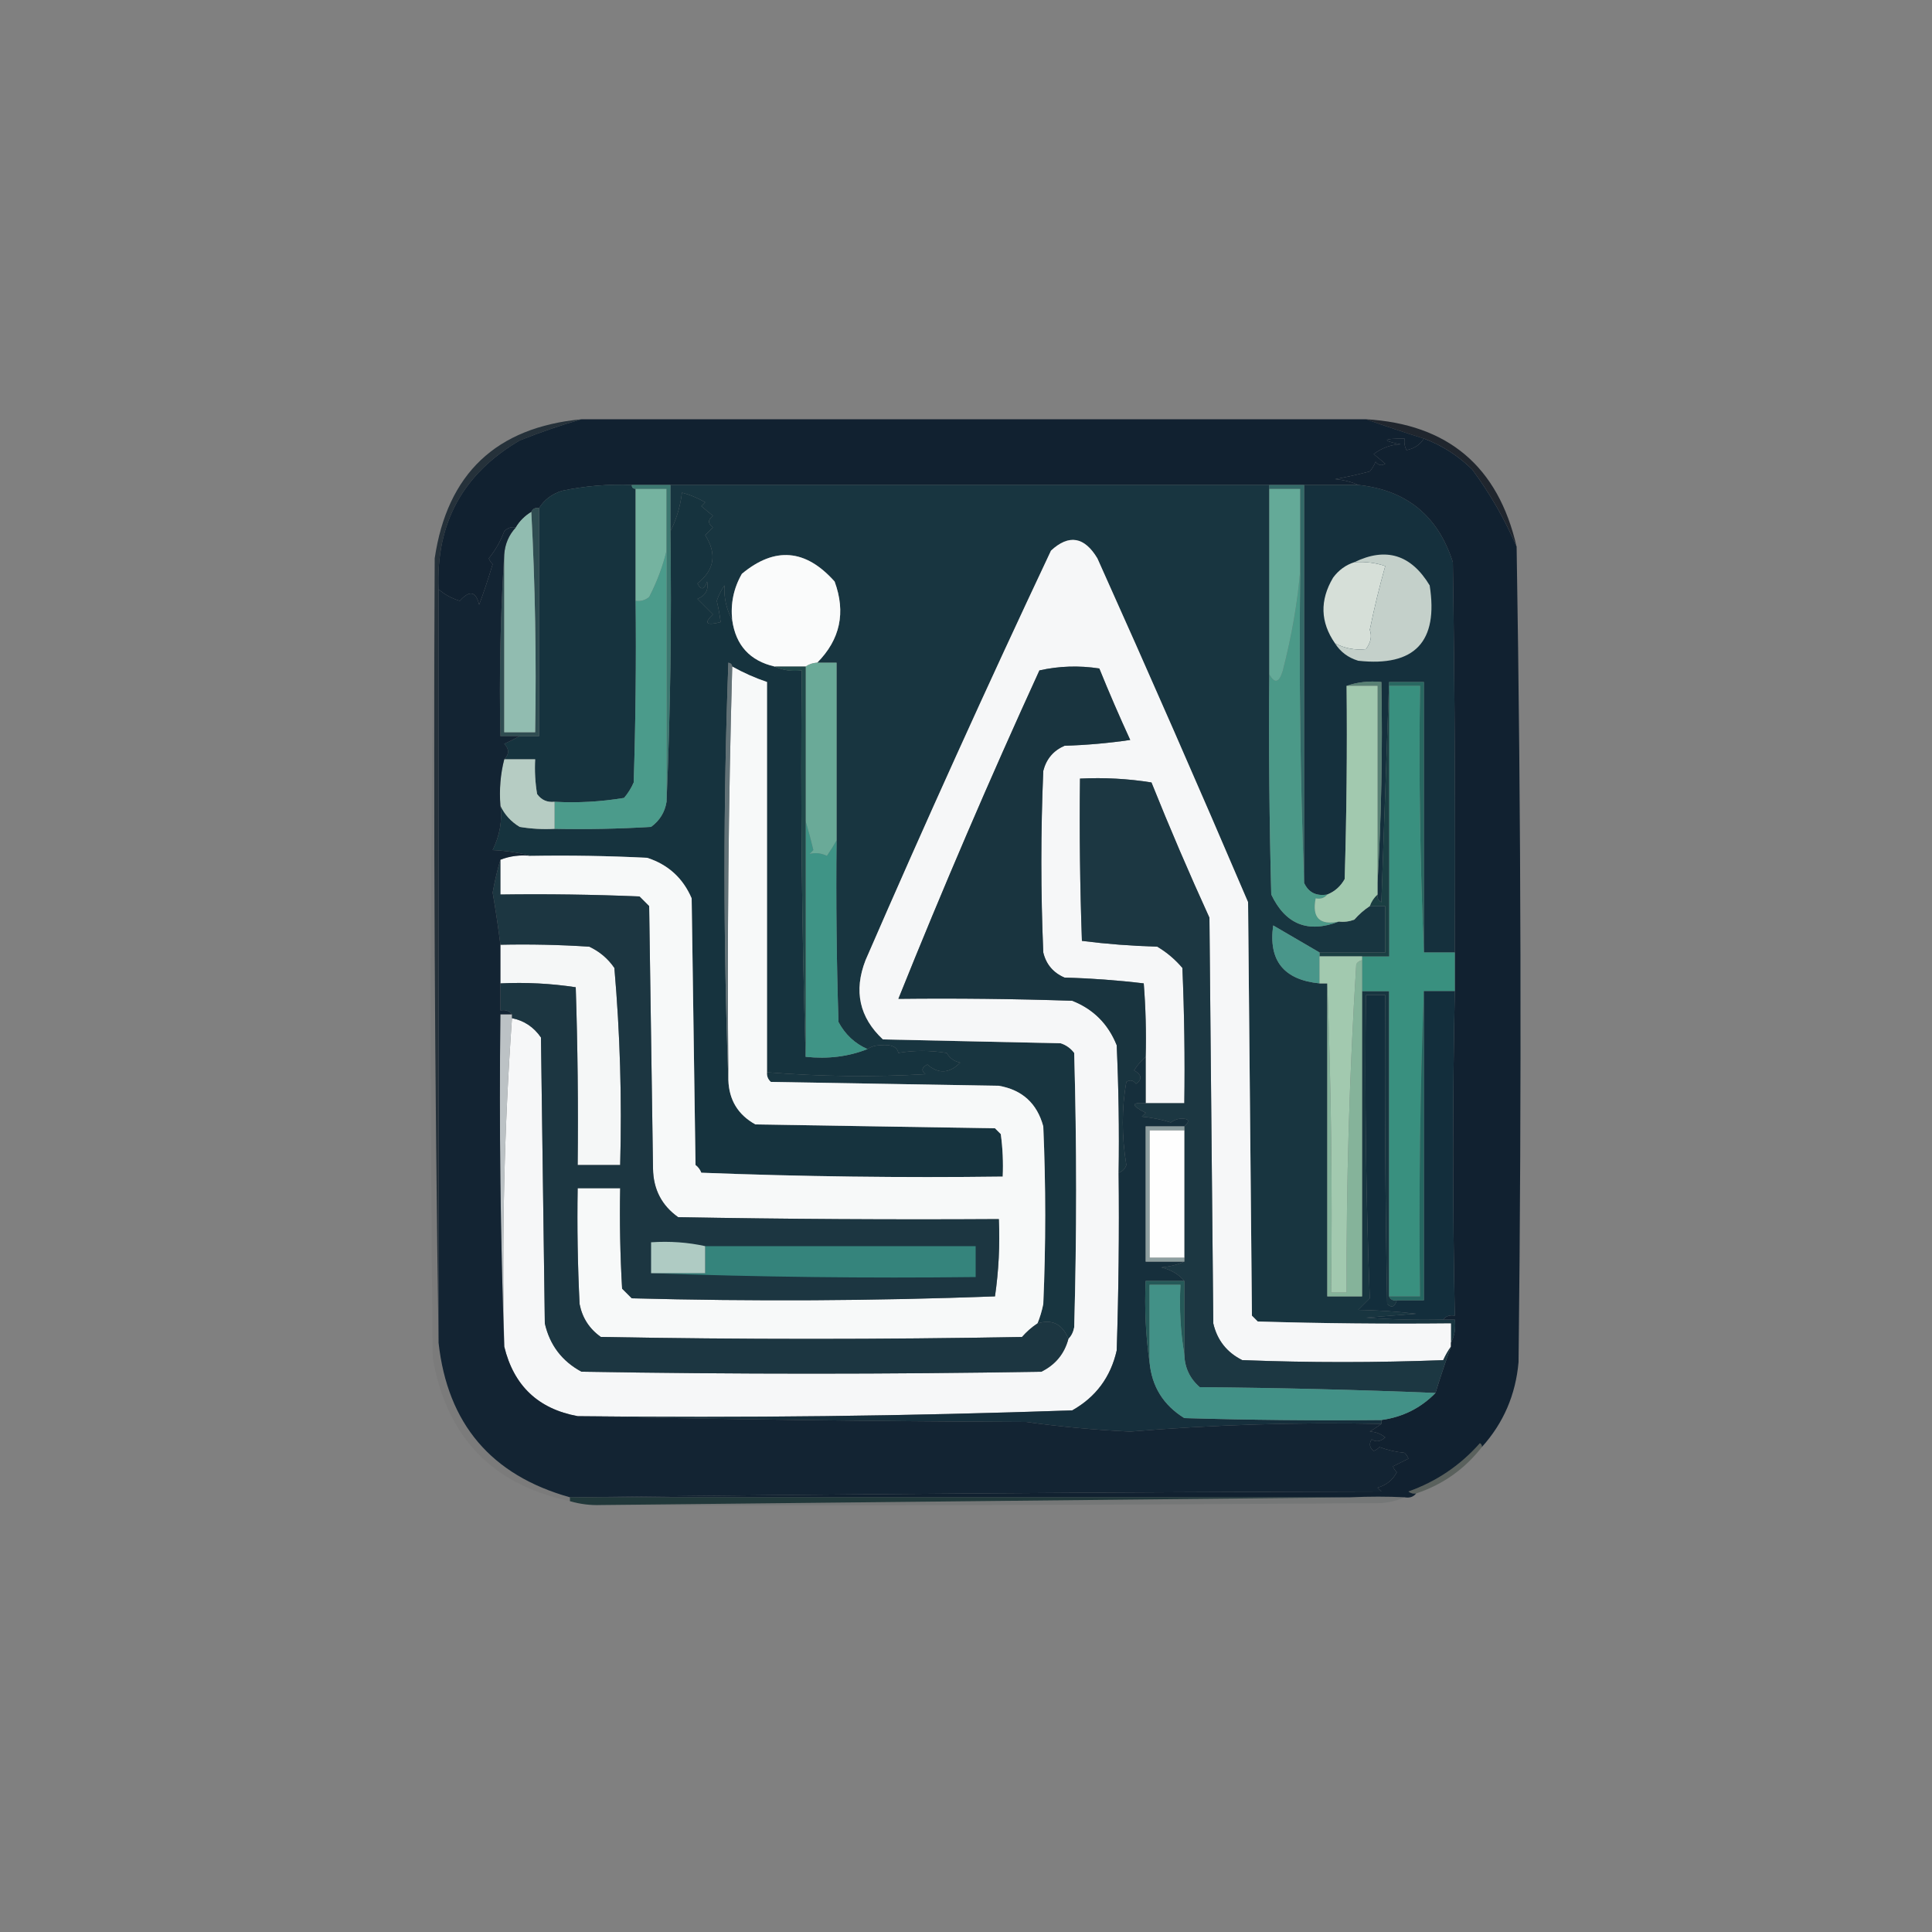 <?xml version="1.0" encoding="UTF-8"?>
<!DOCTYPE svg PUBLIC "-//W3C//DTD SVG 1.1//EN" "http://www.w3.org/Graphics/SVG/1.1/DTD/svg11.dtd">
<svg xmlns="http://www.w3.org/2000/svg" version="1.1" width="500px" height="500px" style="shape-rendering:geometricPrecision; text-rendering:geometricPrecision; image-rendering:optimizeQuality; fill-rule:evenodd; clip-rule:evenodd" xmlns:xlink="http://www.w3.org/1999/xlink">
<rect width="100%" height="100%" fill="#808080" stroke="none"/>
<g><path style="opacity:1" fill="#112130" d="M 150.5,108.5 C 218.167,108.5 285.833,108.5 353.5,108.5C 358.49,110.272 363.49,111.939 368.5,113.5C 367.526,115.085 366.026,116.085 364,116.5C 363.517,115.552 363.351,114.552 363.5,113.5C 357.792,113.492 357.459,113.992 362.5,115C 360.102,115.025 357.769,115.859 355.5,117.5C 356.5,118.333 357.5,119.167 358.5,120C 357.551,120.617 356.718,120.451 356,119.5C 355.626,120.416 355.126,121.25 354.5,122C 351.529,122.794 348.529,123.461 345.5,124C 347.708,124.191 349.708,124.691 351.5,125.5C 346.833,125.5 342.167,125.5 337.5,125.5C 334.5,125.5 331.5,125.5 328.5,125.5C 276.833,125.5 225.167,125.5 173.5,125.5C 170.167,125.5 166.833,125.5 163.5,125.5C 157.435,125.261 151.435,125.761 145.5,127C 142.894,127.792 140.894,129.292 139.5,131.5C 138.508,131.328 137.842,131.662 137.5,132.5C 135.806,133.527 134.473,134.861 133.5,136.5C 132.325,136.281 131.325,136.614 130.5,137.5C 129.537,140.065 128.204,142.398 126.5,144.5C 126.709,145.086 127.043,145.586 127.5,146C 126.33,149.897 125.164,153.397 124,156.5C 123.187,153.018 121.521,152.685 119,155.5C 116.901,154.869 115.068,153.869 113.5,152.5C 112.788,135.421 119.788,122.588 134.5,114C 139.86,111.85 145.193,110.017 150.5,108.5 Z"/></g>
<g><path style="opacity:1" fill="#183540" d="M 173.5,125.5 C 225.167,125.5 276.833,125.5 328.5,125.5C 328.5,125.833 328.5,126.167 328.5,126.5C 328.5,142.5 328.5,158.5 328.5,174.5C 328.333,193.503 328.5,212.503 329,231.5C 332.687,239.241 338.521,241.574 346.5,238.5C 347.873,238.657 349.207,238.49 350.5,238C 351.705,236.624 353.038,235.458 354.5,234.5C 355.833,234.5 357.167,234.5 358.5,234.5C 358.5,238.5 358.5,242.5 358.5,246.5C 352.833,246.5 347.167,246.5 341.5,246.5C 337.517,244.194 333.517,241.861 329.5,239.5C 328.23,248.575 332.23,253.575 341.5,254.5C 342.167,254.5 342.833,254.5 343.5,254.5C 343.5,281.5 343.5,308.5 343.5,335.5C 346.5,335.5 349.5,335.5 352.5,335.5C 352.5,309.167 352.5,282.833 352.5,256.5C 354.833,256.5 357.167,256.5 359.5,256.5C 359.5,282.833 359.5,309.167 359.5,335.5C 359.842,336.338 360.508,336.672 361.5,336.5C 360.992,338.233 360.159,338.566 359,337.5C 358.5,310.835 358.333,284.169 358.5,257.5C 356.833,257.5 355.167,257.5 353.5,257.5C 353.172,283.741 353.505,309.908 354.5,336C 353.5,337 352.5,338 351.5,339C 356.322,339.07 361.322,339.403 366.5,340C 362.167,340.333 357.833,340.667 353.5,341C 360.158,341.5 366.825,341.666 373.5,341.5C 374.5,341.5 375.5,341.5 376.5,341.5C 376.795,343.735 376.461,345.735 375.5,347.5C 375.5,345.833 375.5,344.167 375.5,342.5C 358.83,342.667 342.163,342.5 325.5,342C 325,341.5 324.5,341 324,340.5C 323.667,304.833 323.333,269.167 323,233.5C 310.275,203.716 297.275,174.05 284,144.5C 280.626,138.887 276.626,138.221 272,142.5C 255.452,177.596 239.452,212.929 224,248.5C 220.902,256.462 222.402,263.296 228.5,269C 243.833,269.333 259.167,269.667 274.5,270C 275.931,270.465 277.097,271.299 278,272.5C 278.667,296.167 278.667,319.833 278,343.5C 277.768,344.737 277.268,345.737 276.5,346.5C 274.961,342.665 272.294,341.331 268.5,342.5C 269.148,340.914 269.648,339.247 270,337.5C 270.667,322.167 270.667,306.833 270,291.5C 268.387,285.553 264.553,282.053 258.5,281C 238.833,280.667 219.167,280.333 199.5,280C 198.748,279.329 198.414,278.496 198.5,277.5C 212.313,278.615 225.979,278.782 239.5,278C 238.346,277.086 238.513,276.253 240,275.5C 242.897,277.997 245.731,277.83 248.5,275C 246.939,274.682 245.772,273.849 245,272.5C 240.651,271.805 236.485,271.805 232.5,272.5C 232.172,270.921 230.672,270.254 228,270.5C 226.615,270.514 225.449,270.848 224.5,271.5C 221.236,270.073 218.736,267.739 217,264.5C 216.5,248.837 216.333,233.17 216.5,217.5C 216.5,202.167 216.5,186.833 216.5,171.5C 214.833,171.5 213.167,171.5 211.5,171.5C 217.438,165.504 218.938,158.504 216,150.5C 208.512,142.083 200.512,141.416 192,148.5C 189.868,152.208 189.035,156.208 189.5,160.5C 187.962,157.587 187.296,154.587 187.5,151.5C 186.643,152.736 185.977,154.069 185.5,155.5C 185.946,157.368 186.279,159.201 186.5,161C 182.748,161.976 182.082,161.31 184.5,159C 183.167,157.667 181.833,156.333 180.5,155C 182.612,154.094 183.445,152.594 183,150.5C 182.257,152.645 181.424,152.811 180.5,151C 184.917,147.487 185.583,143.32 182.5,138.5C 183.167,137.833 183.833,137.167 184.5,136.5C 183.167,135.5 183.167,134.5 184.5,133.5C 183.5,132.667 182.5,131.833 181.5,131C 181.833,130.667 182.167,130.333 182.5,130C 180.58,128.878 178.58,128.044 176.5,127.5C 176.055,131.091 175.055,134.424 173.5,137.5C 173.5,133.5 173.5,129.5 173.5,125.5 Z"/></g>
<g><path style="opacity:1" fill="#16333e" d="M 163.5,125.5 C 163.5,126.167 163.833,126.5 164.5,126.5C 164.5,136.167 164.5,145.833 164.5,155.5C 164.667,171.17 164.5,186.837 164,202.5C 163.365,203.966 162.531,205.3 161.5,206.5C 155.537,207.496 149.537,207.829 143.5,207.5C 141.61,207.703 140.11,207.037 139,205.5C 138.502,202.518 138.335,199.518 138.5,196.5C 135.833,196.5 133.167,196.5 130.5,196.5C 131.807,195.198 131.807,193.865 130.5,192.5C 131.949,191.828 133.282,191.161 134.5,190.5C 136.167,190.5 137.833,190.5 139.5,190.5C 139.5,170.833 139.5,151.167 139.5,131.5C 140.894,129.292 142.894,127.792 145.5,127C 151.435,125.761 157.435,125.261 163.5,125.5 Z"/></g>
<g><path style="opacity:1" fill="#16333e" d="M 189.5,160.5 C 190.428,167.028 194.094,171.028 200.5,172.5C 202.607,173.468 204.941,173.802 207.5,173.5C 207.168,207.004 207.502,240.338 208.5,273.5C 214.271,274.113 219.604,273.446 224.5,271.5C 225.449,270.848 226.615,270.514 228,270.5C 230.672,270.254 232.172,270.921 232.5,272.5C 236.485,271.805 240.651,271.805 245,272.5C 245.772,273.849 246.939,274.682 248.5,275C 245.731,277.83 242.897,277.997 240,275.5C 238.513,276.253 238.346,277.086 239.5,278C 225.979,278.782 212.313,278.615 198.5,277.5C 198.5,243.833 198.5,210.167 198.5,176.5C 195.419,175.462 192.419,174.128 189.5,172.5C 189.44,171.957 189.107,171.624 188.5,171.5C 187.17,207.664 187.17,243.664 188.5,279.5C 188.668,284.673 191.002,288.506 195.5,291C 216.167,291.333 236.833,291.667 257.5,292C 258,292.5 258.5,293 259,293.5C 259.499,297.152 259.665,300.818 259.5,304.5C 233.491,304.833 207.491,304.5 181.5,303.5C 181.192,302.692 180.692,302.025 180,301.5C 179.667,278.5 179.333,255.5 179,232.5C 176.768,227.269 172.935,223.769 167.5,222C 157.506,221.5 147.506,221.334 137.5,221.5C 134.359,220.679 131.025,220.179 127.5,220C 129.366,216.145 130.033,212.312 129.5,208.5C 130.584,210.815 132.251,212.648 134.5,214C 137.482,214.498 140.482,214.665 143.5,214.5C 151.84,214.666 160.173,214.5 168.5,214C 170.734,212.362 172.067,210.195 172.5,207.5C 173.498,184.339 173.831,161.006 173.5,137.5C 175.055,134.424 176.055,131.091 176.5,127.5C 178.58,128.044 180.58,128.878 182.5,130C 182.167,130.333 181.833,130.667 181.5,131C 182.5,131.833 183.5,132.667 184.5,133.5C 183.167,134.5 183.167,135.5 184.5,136.5C 183.833,137.167 183.167,137.833 182.5,138.5C 185.583,143.32 184.917,147.487 180.5,151C 181.424,152.811 182.257,152.645 183,150.5C 183.445,152.594 182.612,154.094 180.5,155C 181.833,156.333 183.167,157.667 184.5,159C 182.082,161.31 182.748,161.976 186.5,161C 186.279,159.201 185.946,157.368 185.5,155.5C 185.977,154.069 186.643,152.736 187.5,151.5C 187.296,154.587 187.962,157.587 189.5,160.5 Z"/></g>
<g><path style="opacity:0.757" fill="#020a14" d="M 353.5,108.5 C 374.736,109.734 387.736,120.734 392.5,141.5C 389.466,134.439 385.632,127.772 381,121.5C 377.37,117.939 373.203,115.272 368.5,113.5C 363.49,111.939 358.49,110.272 353.5,108.5 Z"/></g>
<g><path style="opacity:1" fill="#f6f7f8" d="M 375.5,347.5 C 375.5,347.833 375.5,348.167 375.5,348.5C 374.751,349.531 374.085,350.698 373.5,352C 356.167,352.667 338.833,352.667 321.5,352C 317.51,350.01 315.01,346.843 314,342.5C 313.667,307.5 313.333,272.5 313,237.5C 307.725,225.949 302.725,214.283 298,202.5C 291.924,201.524 285.758,201.19 279.5,201.5C 279.333,215.504 279.5,229.504 280,243.5C 286.419,244.313 292.919,244.813 299.5,245C 301.96,246.458 304.127,248.291 306,250.5C 306.5,262.162 306.667,273.829 306.5,285.5C 303.167,285.5 299.833,285.5 296.5,285.5C 296.5,281.5 296.5,277.5 296.5,273.5C 296.666,267.158 296.5,260.825 296,254.5C 289.247,253.686 282.414,253.186 275.5,253C 272.572,251.74 270.739,249.573 270,246.5C 269.333,230.833 269.333,215.167 270,199.5C 270.786,196.417 272.619,194.251 275.5,193C 281.196,192.83 286.862,192.33 292.5,191.5C 289.687,185.376 287.02,179.21 284.5,173C 279.249,172.196 274.082,172.363 269,173.5C 256.139,201.6 243.972,229.933 232.5,258.5C 247.504,258.333 262.504,258.5 277.5,259C 282.96,261.158 286.793,264.991 289,270.5C 289.5,281.495 289.667,292.495 289.5,303.5C 289.667,318.837 289.5,334.17 289,349.5C 287.441,356.387 283.608,361.554 277.5,365C 234.894,366.484 192.227,366.984 149.5,366.5C 139.295,364.629 132.962,358.629 130.5,348.5C 129.842,319.814 130.508,291.48 132.5,263.5C 135.643,264.134 138.143,265.8 140,268.5C 140.333,293.167 140.667,317.833 141,342.5C 142.282,348.113 145.449,352.28 150.5,355C 190.167,355.667 229.833,355.667 269.5,355C 273.143,353.195 275.476,350.362 276.5,346.5C 277.268,345.737 277.768,344.737 278,343.5C 278.667,319.833 278.667,296.167 278,272.5C 277.097,271.299 275.931,270.465 274.5,270C 259.167,269.667 243.833,269.333 228.5,269C 222.402,263.296 220.902,256.462 224,248.5C 239.452,212.929 255.452,177.596 272,142.5C 276.626,138.221 280.626,138.887 284,144.5C 297.275,174.05 310.275,203.716 323,233.5C 323.333,269.167 323.667,304.833 324,340.5C 324.5,341 325,341.5 325.5,342C 342.163,342.5 358.83,342.667 375.5,342.5C 375.5,344.167 375.5,345.833 375.5,347.5 Z"/></g>
<g><path style="opacity:1" fill="#fafbfb" d="M 211.5,171.5 C 210.391,171.557 209.391,171.89 208.5,172.5C 205.833,172.5 203.167,172.5 200.5,172.5C 194.094,171.028 190.428,167.028 189.5,160.5C 189.035,156.208 189.868,152.208 192,148.5C 200.512,141.416 208.512,142.083 216,150.5C 218.938,158.504 217.438,165.504 211.5,171.5 Z"/></g>
<g><path style="opacity:0.039" fill="#000202" d="M 112.5,144.5 C 112.167,212.335 112.501,280.002 113.5,347.5C 115.816,368.484 127.149,381.817 147.5,387.5C 147.5,387.833 147.5,388.167 147.5,388.5C 127.392,384.224 115.559,371.89 112,351.5C 111.168,282.332 111.335,213.332 112.5,144.5 Z"/></g>
<g><path style="opacity:1" fill="#15303d" d="M 337.5,125.5 C 342.167,125.5 346.833,125.5 351.5,125.5C 363.988,126.817 372.155,133.484 376,145.5C 376.5,179.165 376.667,212.832 376.5,246.5C 373.833,246.5 371.167,246.5 368.5,246.5C 368.5,223.167 368.5,199.833 368.5,176.5C 365.5,176.5 362.5,176.5 359.5,176.5C 358.833,195.338 358.167,214.338 357.5,233.5C 356.702,233.043 356.369,232.376 356.5,231.5C 356.5,230.5 356.5,229.5 356.5,228.5C 357.497,211.341 357.83,194.008 357.5,176.5C 354.287,176.19 351.287,176.523 348.5,177.5C 348.667,194.17 348.5,210.837 348,227.5C 346.951,229.384 345.451,230.718 343.5,231.5C 340.642,231.972 338.642,230.972 337.5,228.5C 337.5,194.167 337.5,159.833 337.5,125.5 Z"/></g>
<g><path style="opacity:1" fill="#2f4c51" d="M 137.5,132.5 C 137.842,131.662 138.508,131.328 139.5,131.5C 139.5,151.167 139.5,170.833 139.5,190.5C 137.833,190.5 136.167,190.5 134.5,190.5C 132.833,190.5 131.167,190.5 129.5,190.5C 129.17,174.658 129.504,158.991 130.5,143.5C 130.5,158.833 130.5,174.167 130.5,189.5C 133.167,189.5 135.833,189.5 138.5,189.5C 138.83,170.326 138.497,151.326 137.5,132.5 Z"/></g>
<g><path style="opacity:1" fill="#d6dfd8" d="M 350.5,145.5 C 353.352,145.302 356.019,145.635 358.5,146.5C 356.964,151.953 355.631,157.453 354.5,163C 355.097,164.628 354.763,166.295 353.5,168C 350.691,168.312 348.024,167.812 345.5,166.5C 341.693,161.021 341.526,155.355 345,149.5C 346.451,147.536 348.284,146.203 350.5,145.5 Z"/></g>
<g><path style="opacity:1" fill="#c4d0ca" d="M 345.5,166.5 C 348.024,167.812 350.691,168.312 353.5,168C 354.763,166.295 355.097,164.628 354.5,163C 355.631,157.453 356.964,151.953 358.5,146.5C 356.019,145.635 353.352,145.302 350.5,145.5C 358.681,141.521 365.181,143.521 370,151.5C 372.293,166.1 366.126,172.6 351.5,171C 348.894,170.208 346.894,168.708 345.5,166.5 Z"/></g>
<g><path style="opacity:1" fill="#75b3a0" d="M 164.5,126.5 C 167.167,126.5 169.833,126.5 172.5,126.5C 172.5,131.833 172.5,137.167 172.5,142.5C 171.528,146.568 170.028,150.568 168,154.5C 166.989,155.337 165.822,155.67 164.5,155.5C 164.5,145.833 164.5,136.167 164.5,126.5 Z"/></g>
<g><path style="opacity:1" fill="#64aa98" d="M 328.5,126.5 C 331.167,126.5 333.833,126.5 336.5,126.5C 336.5,133.5 336.5,140.5 336.5,147.5C 335.804,155.871 334.304,164.537 332,173.5C 331.073,176.706 329.907,177.039 328.5,174.5C 328.5,158.5 328.5,142.5 328.5,126.5 Z"/></g>
<g><path style="opacity:1" fill="#336967" d="M 328.5,126.5 C 328.5,126.167 328.5,125.833 328.5,125.5C 331.5,125.5 334.5,125.5 337.5,125.5C 337.5,159.833 337.5,194.167 337.5,228.5C 336.502,201.672 336.169,174.672 336.5,147.5C 336.5,140.5 336.5,133.5 336.5,126.5C 333.833,126.5 331.167,126.5 328.5,126.5 Z"/></g>
<g><path style="opacity:1" fill="#112130" d="M 368.5,113.5 C 373.203,115.272 377.37,117.939 381,121.5C 385.632,127.772 389.466,134.439 392.5,141.5C 393.657,211.805 393.824,282.138 393,352.5C 392.258,360.974 389.091,368.308 383.5,374.5C 383.565,374.062 383.399,373.728 383,373.5C 377.905,379.263 371.739,383.429 364.5,386C 365.094,386.464 365.761,386.631 366.5,386.5C 365.791,387.404 364.791,387.737 363.5,387.5C 359.057,387.277 354.39,387.277 349.5,387.5C 282.167,387.5 214.833,387.5 147.5,387.5C 217.332,386.667 287.332,386.167 357.5,386C 357.167,385.667 356.833,385.333 356.5,385C 358.75,384.389 360.417,383.056 361.5,381C 361.043,380.586 360.709,380.086 360.5,379.5C 361.833,378.833 363.167,378.167 364.5,377.5C 364.291,376.914 363.957,376.414 363.5,376C 361.236,375.764 359.069,375.264 357,374.5C 356.586,374.957 356.086,375.291 355.5,375.5C 354.417,374.635 354.251,373.635 355,372.5C 356.073,373.28 357.24,373.113 358.5,372C 357.322,371.033 355.989,370.533 354.5,370.5C 355.602,369.824 356.602,369.158 357.5,368.5C 357.5,368.167 357.5,367.833 357.5,367.5C 363.033,366.734 367.699,364.4 371.5,360.5C 372.636,356.787 373.97,352.787 375.5,348.5C 375.5,348.167 375.5,347.833 375.5,347.5C 376.461,345.735 376.795,343.735 376.5,341.5C 375.5,341.5 374.5,341.5 373.5,341.5C 374.209,340.596 375.209,340.263 376.5,340.5C 375.926,311.976 375.926,283.976 376.5,256.5C 376.5,253.167 376.5,249.833 376.5,246.5C 376.667,212.832 376.5,179.165 376,145.5C 372.155,133.484 363.988,126.817 351.5,125.5C 349.708,124.691 347.708,124.191 345.5,124C 348.529,123.461 351.529,122.794 354.5,122C 355.126,121.25 355.626,120.416 356,119.5C 356.718,120.451 357.551,120.617 358.5,120C 357.5,119.167 356.5,118.333 355.5,117.5C 357.769,115.859 360.102,115.025 362.5,115C 357.459,113.992 357.792,113.492 363.5,113.5C 363.351,114.552 363.517,115.552 364,116.5C 366.026,116.085 367.526,115.085 368.5,113.5 Z"/></g>
<g><path style="opacity:1" fill="#3c7870" d="M 163.5,125.5 C 166.833,125.5 170.167,125.5 173.5,125.5C 173.5,129.5 173.5,133.5 173.5,137.5C 173.831,161.006 173.498,184.339 172.5,207.5C 172.5,185.833 172.5,164.167 172.5,142.5C 172.5,137.167 172.5,131.833 172.5,126.5C 169.833,126.5 167.167,126.5 164.5,126.5C 163.833,126.5 163.5,126.167 163.5,125.5 Z"/></g>
<g><path style="opacity:1" fill="#91bcb0" d="M 137.5,132.5 C 138.497,151.326 138.83,170.326 138.5,189.5C 135.833,189.5 133.167,189.5 130.5,189.5C 130.5,174.167 130.5,158.833 130.5,143.5C 130.688,140.794 131.688,138.461 133.5,136.5C 134.473,134.861 135.806,133.527 137.5,132.5 Z"/></g>
<g><path style="opacity:1" fill="#f7f9f9" d="M 189.5,172.5 C 192.419,174.128 195.419,175.462 198.5,176.5C 198.5,210.167 198.5,243.833 198.5,277.5C 198.414,278.496 198.748,279.329 199.5,280C 219.167,280.333 238.833,280.667 258.5,281C 264.553,282.053 268.387,285.553 270,291.5C 270.667,306.833 270.667,322.167 270,337.5C 269.648,339.247 269.148,340.914 268.5,342.5C 267.038,343.458 265.705,344.624 264.5,346C 228.167,346.667 191.833,346.667 155.5,346C 152.533,343.9 150.7,341.066 150,337.5C 149.5,327.506 149.334,317.506 149.5,307.5C 153.167,307.5 156.833,307.5 160.5,307.5C 160.334,316.173 160.5,324.84 161,333.5C 161.833,334.333 162.667,335.167 163.5,336C 194.839,336.833 226.172,336.667 257.5,335.5C 258.462,328.892 258.795,322.226 258.5,315.5C 230.831,315.667 203.165,315.5 175.5,315C 171.263,311.986 169.096,307.819 169,302.5C 168.667,279.833 168.333,257.167 168,234.5C 167.167,233.667 166.333,232.833 165.5,232C 153.505,231.5 141.505,231.333 129.5,231.5C 129.5,228.5 129.5,225.5 129.5,222.5C 131.948,221.527 134.615,221.194 137.5,221.5C 147.506,221.334 157.506,221.5 167.5,222C 172.935,223.769 176.768,227.269 179,232.5C 179.333,255.5 179.667,278.5 180,301.5C 180.692,302.025 181.192,302.692 181.5,303.5C 207.491,304.5 233.491,304.833 259.5,304.5C 259.665,300.818 259.499,297.152 259,293.5C 258.5,293 258,292.5 257.5,292C 236.833,291.667 216.167,291.333 195.5,291C 191.002,288.506 188.668,284.673 188.5,279.5C 188.168,243.663 188.502,207.996 189.5,172.5 Z"/></g>
<g><path style="opacity:1" fill="#296861" d="M 359.5,177.5 C 359.5,177.167 359.5,176.833 359.5,176.5C 362.5,176.5 365.5,176.5 368.5,176.5C 368.5,199.833 368.5,223.167 368.5,246.5C 367.502,223.673 367.169,200.673 367.5,177.5C 364.833,177.5 362.167,177.5 359.5,177.5 Z"/></g>
<g><path style="opacity:1" fill="#39907f" d="M 359.5,177.5 C 362.167,177.5 364.833,177.5 367.5,177.5C 367.169,200.673 367.502,223.673 368.5,246.5C 371.167,246.5 373.833,246.5 376.5,246.5C 376.5,249.833 376.5,253.167 376.5,256.5C 373.833,256.5 371.167,256.5 368.5,256.5C 367.502,282.661 367.169,308.995 367.5,335.5C 364.833,335.5 362.167,335.5 359.5,335.5C 359.5,309.167 359.5,282.833 359.5,256.5C 357.167,256.5 354.833,256.5 352.5,256.5C 352.5,253.833 352.5,251.167 352.5,248.5C 352.5,248.167 352.5,247.833 352.5,247.5C 354.833,247.5 357.167,247.5 359.5,247.5C 359.5,224.167 359.5,200.833 359.5,177.5 Z"/></g>
<g><path style="opacity:1" fill="#19343f" d="M 296.5,273.5 C 295.371,274.47 294.371,275.636 293.5,277C 295.512,278.152 295.678,279.318 294,280.5C 293.282,279.549 292.449,279.383 291.5,280C 290.268,286.849 290.268,294.016 291.5,301.5C 291.145,302.522 290.478,303.189 289.5,303.5C 289.667,292.495 289.5,281.495 289,270.5C 286.793,264.991 282.96,261.158 277.5,259C 262.504,258.5 247.504,258.333 232.5,258.5C 243.972,229.933 256.139,201.6 269,173.5C 274.082,172.363 279.249,172.196 284.5,173C 287.02,179.21 289.687,185.376 292.5,191.5C 286.862,192.33 281.196,192.83 275.5,193C 272.619,194.251 270.786,196.417 270,199.5C 269.333,215.167 269.333,230.833 270,246.5C 270.739,249.573 272.572,251.74 275.5,253C 282.414,253.186 289.247,253.686 296,254.5C 296.5,260.825 296.666,267.158 296.5,273.5 Z"/></g>
<g><path style="opacity:0.731" fill="#051521" d="M 150.5,108.5 C 145.193,110.017 139.86,111.85 134.5,114C 119.788,122.588 112.788,135.421 113.5,152.5C 113.5,217.5 113.5,282.5 113.5,347.5C 112.501,280.002 112.167,212.335 112.5,144.5C 115.74,122.594 128.407,110.594 150.5,108.5 Z"/></g>
<g><path style="opacity:1" fill="#4b9988" d="M 336.5,147.5 C 336.169,174.672 336.502,201.672 337.5,228.5C 338.642,230.972 340.642,231.972 343.5,231.5C 342.791,232.404 341.791,232.737 340.5,232.5C 339.5,237.5 341.5,239.5 346.5,238.5C 338.521,241.574 332.687,239.241 329,231.5C 328.5,212.503 328.333,193.503 328.5,174.5C 329.907,177.039 331.073,176.706 332,173.5C 334.304,164.537 335.804,155.871 336.5,147.5 Z"/></g>
<g><path style="opacity:1" fill="#1b3f43" d="M 359.5,176.5 C 359.5,176.833 359.5,177.167 359.5,177.5C 359.5,200.833 359.5,224.167 359.5,247.5C 357.167,247.5 354.833,247.5 352.5,247.5C 348.833,247.5 345.167,247.5 341.5,247.5C 341.5,247.167 341.5,246.833 341.5,246.5C 347.167,246.5 352.833,246.5 358.5,246.5C 358.5,242.5 358.5,238.5 358.5,234.5C 357.167,234.5 355.833,234.5 354.5,234.5C 354.932,233.29 355.599,232.29 356.5,231.5C 356.369,232.376 356.702,233.043 357.5,233.5C 358.167,214.338 358.833,195.338 359.5,176.5 Z"/></g>
<g><path style="opacity:1" fill="#4b9b8b" d="M 172.5,142.5 C 172.5,164.167 172.5,185.833 172.5,207.5C 172.067,210.195 170.734,212.362 168.5,214C 160.173,214.5 151.84,214.666 143.5,214.5C 143.5,212.167 143.5,209.833 143.5,207.5C 149.537,207.829 155.537,207.496 161.5,206.5C 162.531,205.3 163.365,203.966 164,202.5C 164.5,186.837 164.667,171.17 164.5,155.5C 165.822,155.67 166.989,155.337 168,154.5C 170.028,150.568 171.528,146.568 172.5,142.5 Z"/></g>
<g><path style="opacity:1" fill="#b6ccc3" d="M 130.5,196.5 C 133.167,196.5 135.833,196.5 138.5,196.5C 138.335,199.518 138.502,202.518 139,205.5C 140.11,207.037 141.61,207.703 143.5,207.5C 143.5,209.833 143.5,212.167 143.5,214.5C 140.482,214.665 137.482,214.498 134.5,214C 132.251,212.648 130.584,210.815 129.5,208.5C 129.183,204.298 129.517,200.298 130.5,196.5 Z"/></g>
<g><path style="opacity:1" fill="#588074" d="M 348.5,177.5 C 351.287,176.523 354.287,176.19 357.5,176.5C 357.83,194.008 357.497,211.341 356.5,228.5C 356.5,211.5 356.5,194.5 356.5,177.5C 353.833,177.5 351.167,177.5 348.5,177.5 Z"/></g>
<g><path style="opacity:1" fill="#1c3742" d="M 375.5,348.5 C 373.97,352.787 372.636,356.787 371.5,360.5C 351.337,359.668 331.004,359.168 310.5,359C 307.922,356.772 306.589,353.939 306.5,350.5C 306.5,344.167 306.5,337.833 306.5,331.5C 305.019,329.753 303.019,328.586 300.5,328C 302.708,327.809 304.708,327.309 306.5,326.5C 306.5,326.167 306.5,325.833 306.5,325.5C 306.5,314.5 306.5,303.5 306.5,292.5C 306.5,292.167 306.5,291.833 306.5,291.5C 308.054,290.105 307.721,289.439 305.5,289.5C 304.558,289.608 303.725,289.941 303,290.5C 300.595,289.726 298.095,289.226 295.5,289C 295.833,288.667 296.167,288.333 296.5,288C 292.671,286.071 292.671,285.237 296.5,285.5C 299.833,285.5 303.167,285.5 306.5,285.5C 306.667,273.829 306.5,262.162 306,250.5C 304.127,248.291 301.96,246.458 299.5,245C 292.919,244.813 286.419,244.313 280,243.5C 279.5,229.504 279.333,215.504 279.5,201.5C 285.758,201.19 291.924,201.524 298,202.5C 302.725,214.283 307.725,225.949 313,237.5C 313.333,272.5 313.667,307.5 314,342.5C 315.01,346.843 317.51,350.01 321.5,352C 338.833,352.667 356.167,352.667 373.5,352C 374.085,350.698 374.751,349.531 375.5,348.5 Z"/></g>
<g><path style="opacity:1" fill="#a2c9af" d="M 348.5,177.5 C 351.167,177.5 353.833,177.5 356.5,177.5C 356.5,194.5 356.5,211.5 356.5,228.5C 356.5,229.5 356.5,230.5 356.5,231.5C 355.599,232.29 354.932,233.29 354.5,234.5C 353.038,235.458 351.705,236.624 350.5,238C 349.207,238.49 347.873,238.657 346.5,238.5C 341.5,239.5 339.5,237.5 340.5,232.5C 341.791,232.737 342.791,232.404 343.5,231.5C 345.451,230.718 346.951,229.384 348,227.5C 348.5,210.837 348.667,194.17 348.5,177.5 Z"/></g>
<g><path style="opacity:1" fill="#6aaa98" d="M 211.5,171.5 C 213.167,171.5 214.833,171.5 216.5,171.5C 216.5,186.833 216.5,202.167 216.5,217.5C 215.768,218.808 214.934,220.142 214,221.5C 212.575,220.788 211.075,220.621 209.5,221C 209.833,220.667 210.167,220.333 210.5,220C 209.877,217.393 209.21,214.893 208.5,212.5C 208.5,199.167 208.5,185.833 208.5,172.5C 209.391,171.89 210.391,171.557 211.5,171.5 Z"/></g>
<g><path style="opacity:1" fill="#617176" d="M 189.5,172.5 C 188.502,207.996 188.168,243.663 188.5,279.5C 187.17,243.664 187.17,207.664 188.5,171.5C 189.107,171.624 189.44,171.957 189.5,172.5 Z"/></g>
<g><path style="opacity:1" fill="#f5f7f7" d="M 129.5,244.5 C 137.174,244.334 144.841,244.5 152.5,245C 155.171,246.25 157.337,248.083 159,250.5C 160.471,267.405 160.971,284.405 160.5,301.5C 156.833,301.5 153.167,301.5 149.5,301.5C 149.667,286.163 149.5,270.83 149,255.5C 142.59,254.522 136.09,254.189 129.5,254.5C 129.5,251.167 129.5,247.833 129.5,244.5 Z"/></g>
<g><path style="opacity:1" fill="#49968a" d="M 341.5,246.5 C 341.5,246.833 341.5,247.167 341.5,247.5C 341.5,249.833 341.5,252.167 341.5,254.5C 332.23,253.575 328.23,248.575 329.5,239.5C 333.517,241.861 337.517,244.194 341.5,246.5 Z"/></g>
<g><path style="opacity:1" fill="#3f9486" d="M 208.5,212.5 C 209.21,214.893 209.877,217.393 210.5,220C 210.167,220.333 209.833,220.667 209.5,221C 211.075,220.621 212.575,220.788 214,221.5C 214.934,220.142 215.768,218.808 216.5,217.5C 216.333,233.17 216.5,248.837 217,264.5C 218.736,267.739 221.236,270.073 224.5,271.5C 219.604,273.446 214.271,274.113 208.5,273.5C 208.5,253.167 208.5,232.833 208.5,212.5 Z"/></g>
<g><path style="opacity:1" fill="#a2c9af" d="M 341.5,247.5 C 345.167,247.5 348.833,247.5 352.5,247.5C 352.5,247.833 352.5,248.167 352.5,248.5C 351.883,248.611 351.383,248.944 351,249.5C 349.228,277.806 348.395,306.14 348.5,334.5C 347.167,334.5 345.833,334.5 344.5,334.5C 344.831,307.661 344.498,280.995 343.5,254.5C 342.833,254.5 342.167,254.5 341.5,254.5C 341.5,252.167 341.5,249.833 341.5,247.5 Z"/></g>
<g><path style="opacity:1" fill="#204749" d="M 200.5,172.5 C 203.167,172.5 205.833,172.5 208.5,172.5C 208.5,185.833 208.5,199.167 208.5,212.5C 208.5,232.833 208.5,253.167 208.5,273.5C 207.502,240.338 207.168,207.004 207.5,173.5C 204.941,173.802 202.607,173.468 200.5,172.5 Z"/></g>
<g><path style="opacity:1" fill="#132e3c" d="M 368.5,256.5 C 371.167,256.5 373.833,256.5 376.5,256.5C 375.926,283.976 375.926,311.976 376.5,340.5C 375.209,340.263 374.209,340.596 373.5,341.5C 366.825,341.666 360.158,341.5 353.5,341C 357.833,340.667 362.167,340.333 366.5,340C 361.322,339.403 356.322,339.07 351.5,339C 352.5,338 353.5,337 354.5,336C 353.505,309.908 353.172,283.741 353.5,257.5C 355.167,257.5 356.833,257.5 358.5,257.5C 358.333,284.169 358.5,310.835 359,337.5C 360.159,338.566 360.992,338.233 361.5,336.5C 363.833,336.5 366.167,336.5 368.5,336.5C 368.5,309.833 368.5,283.167 368.5,256.5 Z"/></g>
<g><path style="opacity:1" fill="#bcc2c5" d="M 132.5,262.5 C 132.5,262.833 132.5,263.167 132.5,263.5C 130.508,291.48 129.842,319.814 130.5,348.5C 129.502,320.005 129.169,291.338 129.5,262.5C 130.5,262.5 131.5,262.5 132.5,262.5 Z"/></g>
<g><path style="opacity:1" fill="#162f3c" d="M 296.5,273.5 C 296.5,277.5 296.5,281.5 296.5,285.5C 292.671,285.237 292.671,286.071 296.5,288C 296.167,288.333 295.833,288.667 295.5,289C 298.095,289.226 300.595,289.726 303,290.5C 303.725,289.941 304.558,289.608 305.5,289.5C 307.721,289.439 308.054,290.105 306.5,291.5C 303.167,291.5 299.833,291.5 296.5,291.5C 296.5,303.167 296.5,314.833 296.5,326.5C 299.833,326.5 303.167,326.5 306.5,326.5C 304.708,327.309 302.708,327.809 300.5,328C 303.019,328.586 305.019,329.753 306.5,331.5C 303.167,331.5 299.833,331.5 296.5,331.5C 296.175,338.687 296.509,345.687 297.5,352.5C 298.076,358.815 301.076,363.649 306.5,367C 323.497,367.5 340.497,367.667 357.5,367.5C 357.5,367.833 357.5,368.167 357.5,368.5C 335.568,368.054 313.901,368.721 292.5,370.5C 283.446,370.076 274.446,369.242 265.5,368C 226.665,367.833 187.998,367.333 149.5,366.5C 192.227,366.984 234.894,366.484 277.5,365C 283.608,361.554 287.441,356.387 289,349.5C 289.5,334.17 289.667,318.837 289.5,303.5C 290.478,303.189 291.145,302.522 291.5,301.5C 290.268,294.016 290.268,286.849 291.5,280C 292.449,279.383 293.282,279.549 294,280.5C 295.678,279.318 295.512,278.152 293.5,277C 294.371,275.636 295.371,274.47 296.5,273.5 Z"/></g>
<g><path style="opacity:1" fill="#fefefe" d="M 306.5,292.5 C 306.5,303.5 306.5,314.5 306.5,325.5C 303.5,325.5 300.5,325.5 297.5,325.5C 297.5,314.5 297.5,303.5 297.5,292.5C 300.5,292.5 303.5,292.5 306.5,292.5 Z"/></g>
<g><path style="opacity:1" fill="#1c3641" d="M 129.5,222.5 C 129.5,225.5 129.5,228.5 129.5,231.5C 141.505,231.333 153.505,231.5 165.5,232C 166.333,232.833 167.167,233.667 168,234.5C 168.333,257.167 168.667,279.833 169,302.5C 169.096,307.819 171.263,311.986 175.5,315C 203.165,315.5 230.831,315.667 258.5,315.5C 258.795,322.226 258.462,328.892 257.5,335.5C 226.172,336.667 194.839,336.833 163.5,336C 162.667,335.167 161.833,334.333 161,333.5C 160.5,324.84 160.334,316.173 160.5,307.5C 156.833,307.5 153.167,307.5 149.5,307.5C 149.334,317.506 149.5,327.506 150,337.5C 150.7,341.066 152.533,343.9 155.5,346C 191.833,346.667 228.167,346.667 264.5,346C 265.705,344.624 267.038,343.458 268.5,342.5C 272.294,341.331 274.961,342.665 276.5,346.5C 275.476,350.362 273.143,353.195 269.5,355C 229.833,355.667 190.167,355.667 150.5,355C 145.449,352.28 142.282,348.113 141,342.5C 140.667,317.833 140.333,293.167 140,268.5C 138.143,265.8 135.643,264.134 132.5,263.5C 132.5,263.167 132.5,262.833 132.5,262.5C 131.791,261.596 130.791,261.263 129.5,261.5C 129.5,259.167 129.5,256.833 129.5,254.5C 136.09,254.189 142.59,254.522 149,255.5C 149.5,270.83 149.667,286.163 149.5,301.5C 153.167,301.5 156.833,301.5 160.5,301.5C 160.971,284.405 160.471,267.405 159,250.5C 157.337,248.083 155.171,246.25 152.5,245C 144.841,244.5 137.174,244.334 129.5,244.5C 128.943,239.989 128.276,235.489 127.5,231C 128.035,228.004 128.702,225.171 129.5,222.5 Z"/></g>
<g><path style="opacity:1" fill="#85b39a" d="M 352.5,248.5 C 352.5,251.167 352.5,253.833 352.5,256.5C 352.5,282.833 352.5,309.167 352.5,335.5C 349.5,335.5 346.5,335.5 343.5,335.5C 343.5,308.5 343.5,281.5 343.5,254.5C 344.498,280.995 344.831,307.661 344.5,334.5C 345.833,334.5 347.167,334.5 348.5,334.5C 348.395,306.14 349.228,277.806 351,249.5C 351.383,248.944 351.883,248.611 352.5,248.5 Z"/></g>
<g><path style="opacity:1" fill="#8e9fa0" d="M 306.5,291.5 C 306.5,291.833 306.5,292.167 306.5,292.5C 303.5,292.5 300.5,292.5 297.5,292.5C 297.5,303.5 297.5,314.5 297.5,325.5C 300.5,325.5 303.5,325.5 306.5,325.5C 306.5,325.833 306.5,326.167 306.5,326.5C 303.167,326.5 299.833,326.5 296.5,326.5C 296.5,314.833 296.5,303.167 296.5,291.5C 299.833,291.5 303.167,291.5 306.5,291.5 Z"/></g>
<g><path style="opacity:1" fill="#266761" d="M 368.5,256.5 C 368.5,283.167 368.5,309.833 368.5,336.5C 366.167,336.5 363.833,336.5 361.5,336.5C 360.508,336.672 359.842,336.338 359.5,335.5C 362.167,335.5 364.833,335.5 367.5,335.5C 367.169,308.995 367.502,282.661 368.5,256.5 Z"/></g>
<g><path style="opacity:1" fill="#35847c" d="M 182.5,322.5 C 205.833,322.5 229.167,322.5 252.5,322.5C 252.5,325.167 252.5,327.833 252.5,330.5C 224.328,330.831 196.328,330.498 168.5,329.5C 173.167,329.5 177.833,329.5 182.5,329.5C 182.5,327.167 182.5,324.833 182.5,322.5 Z"/></g>
<g><path style="opacity:1" fill="#afcbc3" d="M 182.5,322.5 C 182.5,324.833 182.5,327.167 182.5,329.5C 177.833,329.5 173.167,329.5 168.5,329.5C 168.5,326.833 168.5,324.167 168.5,321.5C 173.363,321.181 178.03,321.514 182.5,322.5 Z"/></g>
<g><path style="opacity:1" fill="#255958" d="M 306.5,331.5 C 306.5,337.833 306.5,344.167 306.5,350.5C 305.51,344.69 305.177,338.69 305.5,332.5C 302.833,332.5 300.167,332.5 297.5,332.5C 297.5,339.167 297.5,345.833 297.5,352.5C 296.509,345.687 296.175,338.687 296.5,331.5C 299.833,331.5 303.167,331.5 306.5,331.5 Z"/></g>
<g><path style="opacity:1" fill="#429187" d="M 306.5,350.5 C 306.589,353.939 307.922,356.772 310.5,359C 331.004,359.168 351.337,359.668 371.5,360.5C 367.699,364.4 363.033,366.734 357.5,367.5C 340.497,367.667 323.497,367.5 306.5,367C 301.076,363.649 298.076,358.815 297.5,352.5C 297.5,345.833 297.5,339.167 297.5,332.5C 300.167,332.5 302.833,332.5 305.5,332.5C 305.177,338.69 305.51,344.69 306.5,350.5 Z"/></g>
<g><path style="opacity:1" fill="#132433" d="M 133.5,136.5 C 131.688,138.461 130.688,140.794 130.5,143.5C 129.504,158.991 129.17,174.658 129.5,190.5C 131.167,190.5 132.833,190.5 134.5,190.5C 133.282,191.161 131.949,191.828 130.5,192.5C 131.807,193.865 131.807,195.198 130.5,196.5C 129.517,200.298 129.183,204.298 129.5,208.5C 130.033,212.312 129.366,216.145 127.5,220C 131.025,220.179 134.359,220.679 137.5,221.5C 134.615,221.194 131.948,221.527 129.5,222.5C 128.702,225.171 128.035,228.004 127.5,231C 128.276,235.489 128.943,239.989 129.5,244.5C 129.5,247.833 129.5,251.167 129.5,254.5C 129.5,256.833 129.5,259.167 129.5,261.5C 130.791,261.263 131.791,261.596 132.5,262.5C 131.5,262.5 130.5,262.5 129.5,262.5C 129.169,291.338 129.502,320.005 130.5,348.5C 132.962,358.629 139.295,364.629 149.5,366.5C 187.998,367.333 226.665,367.833 265.5,368C 274.446,369.242 283.446,370.076 292.5,370.5C 313.901,368.721 335.568,368.054 357.5,368.5C 356.602,369.158 355.602,369.824 354.5,370.5C 355.989,370.533 357.322,371.033 358.5,372C 357.24,373.113 356.073,373.28 355,372.5C 354.251,373.635 354.417,374.635 355.5,375.5C 356.086,375.291 356.586,374.957 357,374.5C 359.069,375.264 361.236,375.764 363.5,376C 363.957,376.414 364.291,376.914 364.5,377.5C 363.167,378.167 361.833,378.833 360.5,379.5C 360.709,380.086 361.043,380.586 361.5,381C 360.417,383.056 358.75,384.389 356.5,385C 356.833,385.333 357.167,385.667 357.5,386C 287.332,386.167 217.332,386.667 147.5,387.5C 127.149,381.817 115.816,368.484 113.5,347.5C 113.5,282.5 113.5,217.5 113.5,152.5C 115.068,153.869 116.901,154.869 119,155.5C 121.521,152.685 123.187,153.018 124,156.5C 125.164,153.397 126.33,149.897 127.5,146C 127.043,145.586 126.709,145.086 126.5,144.5C 128.204,142.398 129.537,140.065 130.5,137.5C 131.325,136.614 132.325,136.281 133.5,136.5 Z"/></g>
<g><path style="opacity:0.298" fill="#011a0b" d="M 383.5,374.5 C 379.023,380.234 373.356,384.234 366.5,386.5C 365.761,386.631 365.094,386.464 364.5,386C 371.739,383.429 377.905,379.263 383,373.5C 383.399,373.728 383.565,374.062 383.5,374.5 Z"/></g>
<g><path style="opacity:0.813" fill="#0c282a" d="M 147.5,388.5 C 147.5,388.167 147.5,387.833 147.5,387.5C 214.833,387.5 282.167,387.5 349.5,387.5C 284.833,388.167 220.167,388.833 155.5,389.5C 152.763,389.599 150.096,389.265 147.5,388.5 Z"/></g>
<g><path style="opacity:0.083" fill="#0b1819" d="M 363.5,387.5 C 361.708,388.309 359.708,388.809 357.5,389C 290.167,389.5 222.834,389.667 155.5,389.5C 220.167,388.833 284.833,388.167 349.5,387.5C 354.39,387.277 359.057,387.277 363.5,387.5 Z"/></g>
</svg>

